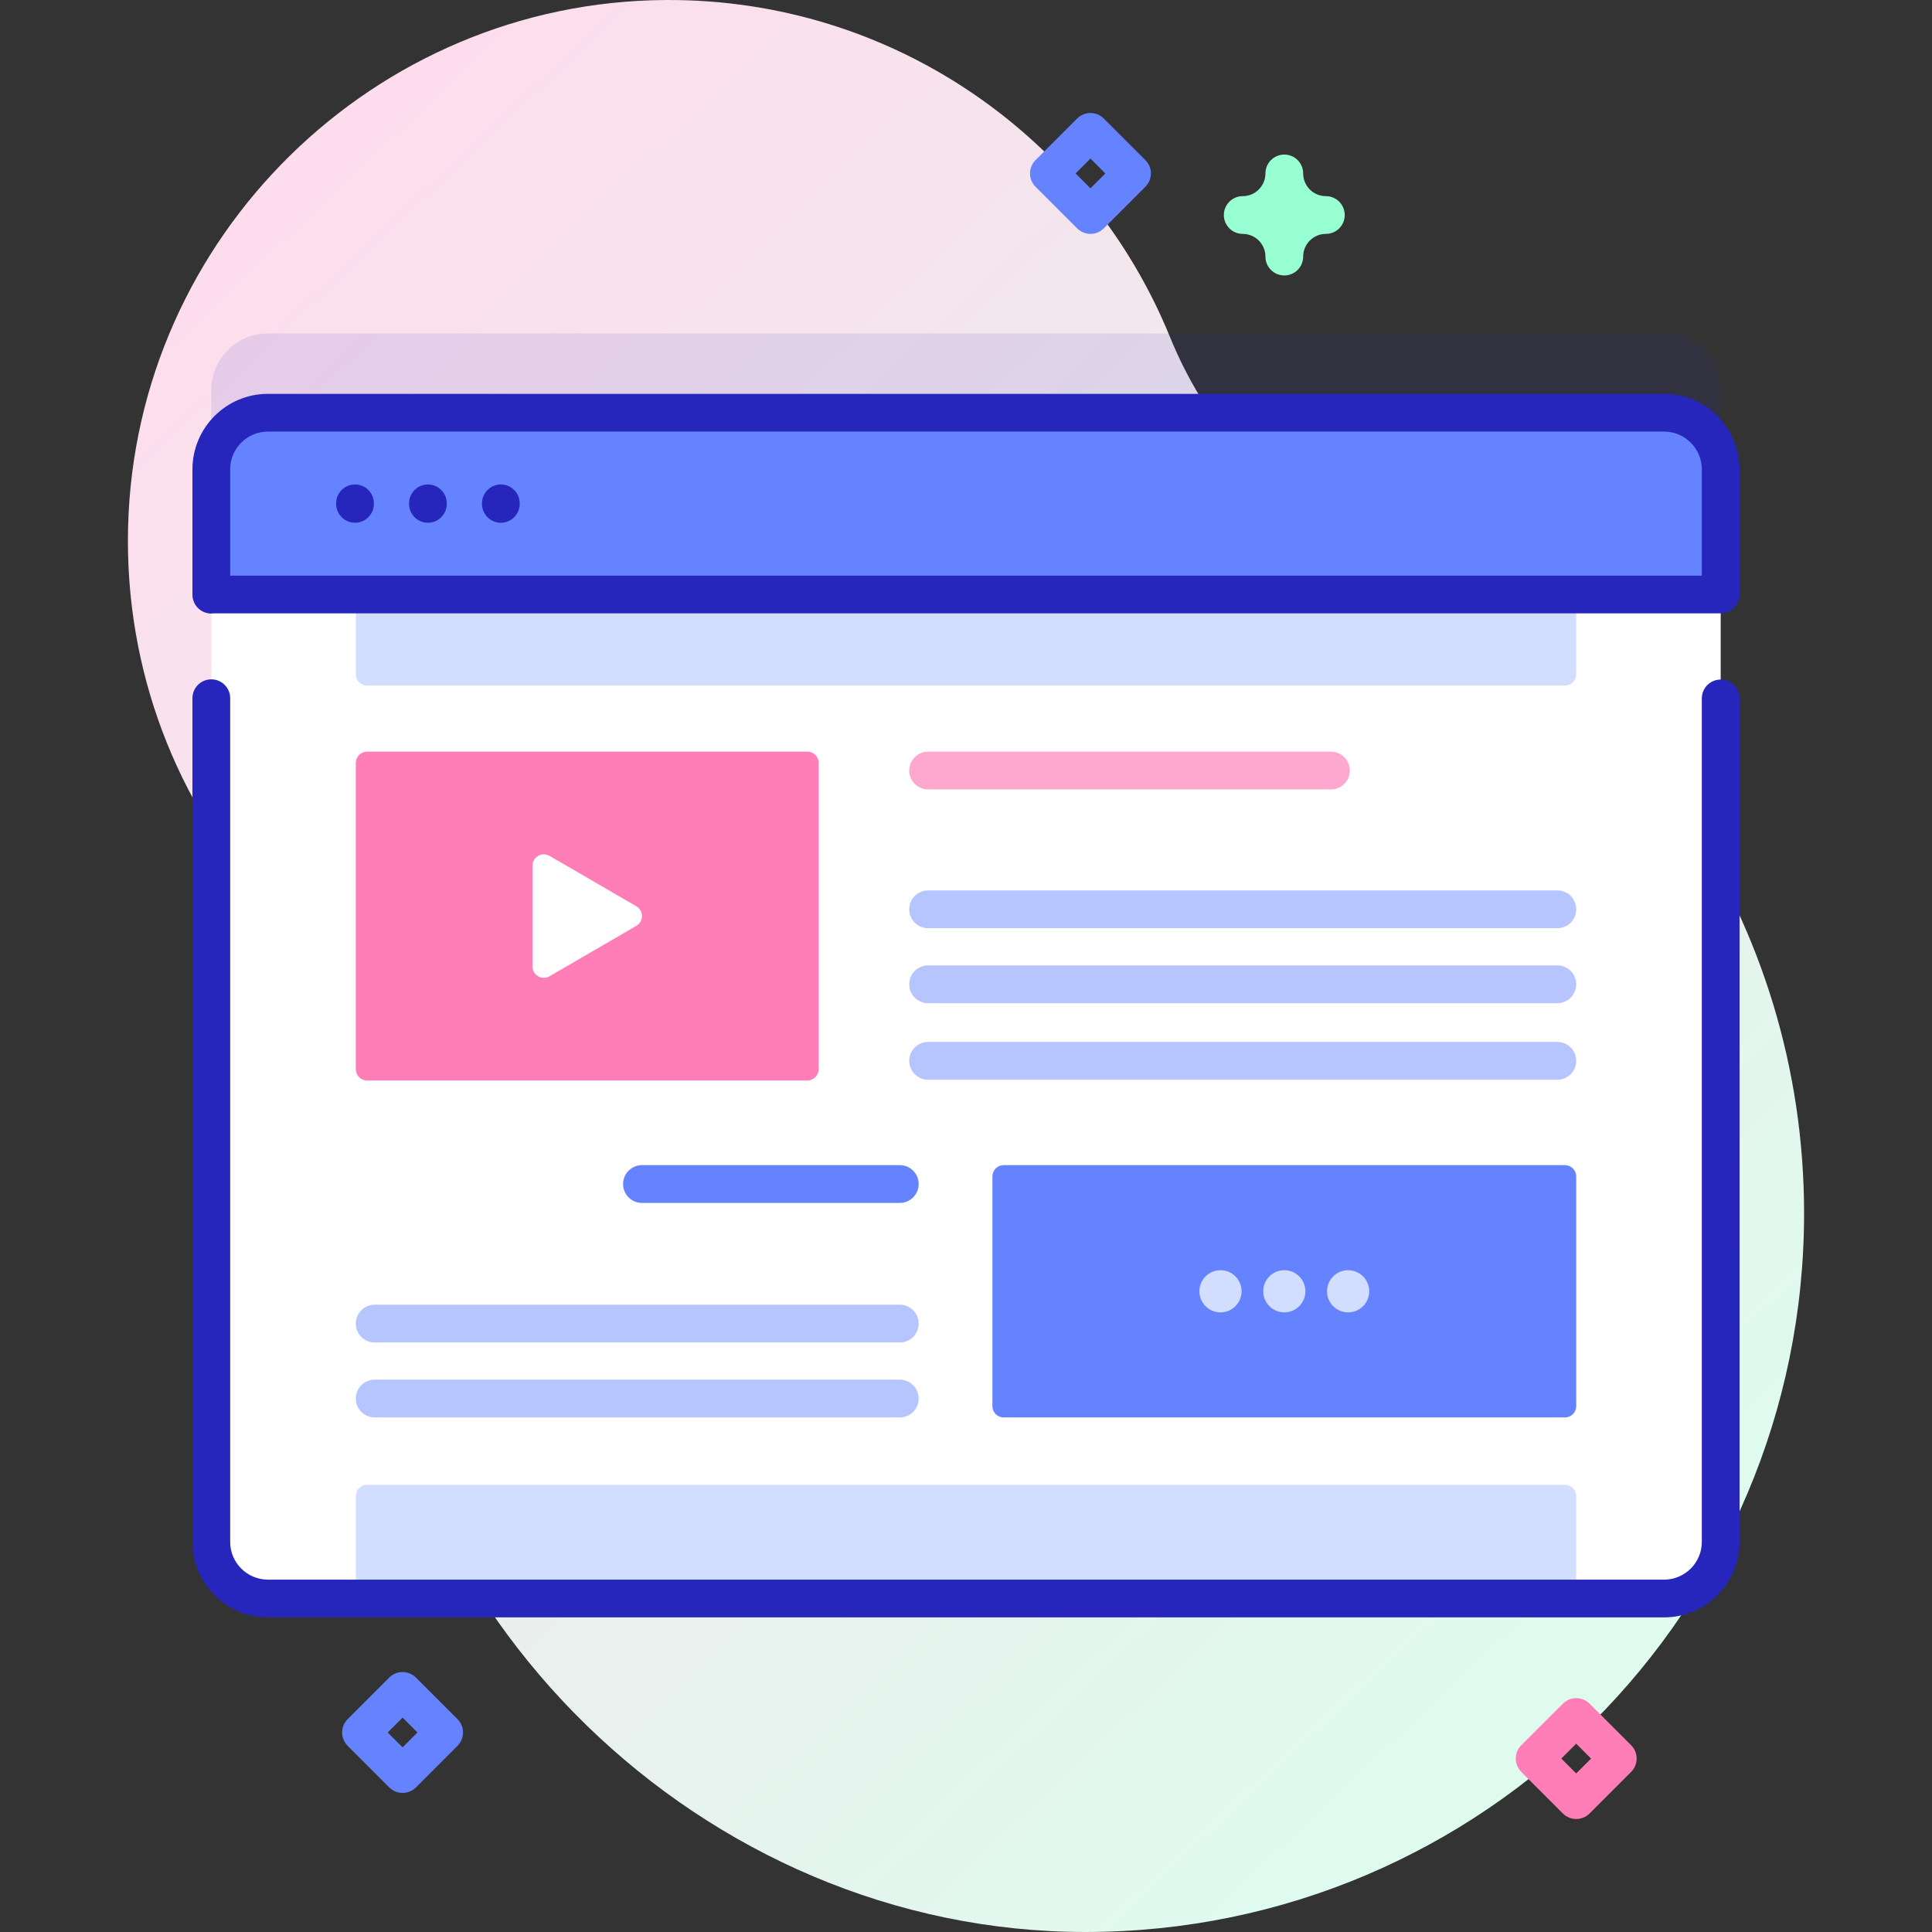 <svg id="Capa_1" enable-background="new 0 0 512 512" height="512" viewBox="0 0 512 512" width="512" xmlns="http://www.w3.org/2000/svg" xmlns:xlink="http://www.w3.org/1999/xlink"><rect x="0" y="0" width="512" height="512" fill="#333333" stroke="none"/><linearGradient id="SVGID_1_" gradientUnits="userSpaceOnUse" x1="28.936" x2="438.263" y1="47.047" y2="480.197"><stop offset="0" stop-color="#ffdbed"/><stop offset="1" stop-color="#dcfdee"/></linearGradient><g><path d="m310.075 89.353c-21.43-52.669-73.271-89.723-133.726-89.35-77.124.475-140.536 62.684-142.407 139.786-.923 38.04 12.978 72.821 36.334 98.983 18.619 20.856 27.963 48.325 27.021 76.268-.125 3.714-.144 7.455-.052 11.22 2.464 101.4 89.087 185.801 190.517 185.74 105.133-.063 190.34-85.31 190.34-190.457 0-77.074-45.784-143.448-111.637-173.423-25.667-11.683-45.762-32.647-56.39-58.767z" fill="url(#SVGID_1_)"/><path d="m456 103.375v284.25c0 8.28-6.72 15-15 15h-370c-8.28 0-15-6.72-15-15v-284.25c0-8.28 6.72-15 15-15h370c8.28 0 15 6.72 15 15z" fill="#2626bc" opacity=".1"/><path d="m456 124.375v284.25c0 8.28-6.72 15-15 15h-370c-8.28 0-15-6.72-15-15v-284.25c0-8.28 6.72-15 15-15h370c8.28 0 15 6.72 15 15z" fill="#fff"/><path d="m417.713 423.624h-323.426v-27.124c0-1.657 1.343-3 3-3h317.425c1.657 0 3 1.343 3 3v27.124z" fill="#d2deff"/><path d="m94.287 157.545h323.425v21.124c0 1.657-1.343 3-3 3h-317.426c-1.657 0-3-1.343-3-3z" fill="#d2deff"/><path d="m456 157.545v-33.171c0-8.284-6.716-15-15-15h-370c-8.284 0-15 6.716-15 15v33.171z" fill="#6583fe"/><g fill="#2626bc"><path d="m94.082 138.532c-2.762 0-5-2.239-5-5v-.145c0-2.761 2.238-5 5-5s5 2.239 5 5v.145c0 2.761-2.238 5-5 5z"/><path d="m113.407 138.532c-2.762 0-5-2.239-5-5v-.145c0-2.761 2.238-5 5-5s5 2.239 5 5v.145c0 2.761-2.238 5-5 5z"/><path d="m132.731 138.532c-2.762 0-5-2.239-5-5v-.145c0-2.761 2.238-5 5-5s5 2.239 5 5v.145c0 2.761-2.238 5-5 5z"/><path d="m441 104.374h-370c-11.028 0-20 8.972-20 20v33.224c0 2.761 2.238 5 5 5 .179 0 .349-.034.523-.053h399.477c2.762 0 5-2.239 5-5v-33.171c0-11.028-8.972-20-20-20zm-370 10h370c5.514 0 10 4.486 10 10v28.171h-390v-28.171c-.001-5.515 4.485-10 10-10z"/><path d="m456 180.085c-2.762 0-5 2.239-5 5v223.535c0 5.514-4.486 10-10 10h-370c-5.514 0-10-4.486-10-10v-223.587c0-2.761-2.238-5-5-5s-5 2.239-5 5v223.588c0 11.028 8.972 20 20 20h370c11.028 0 20-8.972 20-20v-223.536c0-2.761-2.238-5-5-5z"/></g><path d="m213.954 286.344h-116.667c-1.657 0-3-1.343-3-3v-81.149c0-1.657 1.343-3 3-3h116.667c1.657 0 3 1.343 3 3v81.149c0 1.657-1.343 3-3 3z" fill="#ff7eb8"/><path d="m141.122 229.407v26.724c0 2.313 2.507 3.756 4.507 2.594l22.997-13.362c1.99-1.157 1.99-4.031 0-5.188l-22.997-13.362c-2-1.162-4.507.281-4.507 2.594z" fill="#fff"/><path d="m238.45 355.771h-139.154c-2.766 0-5.008-2.242-5.008-5.008s2.242-5.008 5.008-5.008h139.154c2.766 0 5.008 2.242 5.008 5.008s-2.242 5.008-5.008 5.008z" fill="#b7c5ff"/><path d="m238.45 318.787h-68.32c-2.766 0-5.008-2.242-5.008-5.008s2.242-5.008 5.008-5.008h68.32c2.766 0 5.008 2.242 5.008 5.008s-2.242 5.008-5.008 5.008z" fill="#6583fe"/><path d="m238.45 375.637h-139.154c-2.766 0-5.008-2.242-5.008-5.008s2.242-5.008 5.008-5.008h139.154c2.766 0 5.008 2.242 5.008 5.008 0 2.765-2.242 5.008-5.008 5.008z" fill="#b7c5ff"/><path d="m412.704 245.985h-166.742c-2.766 0-5.008-2.242-5.008-5.008s2.242-5.008 5.008-5.008h166.742c2.766 0 5.008 2.242 5.008 5.008.001 2.766-2.241 5.008-5.008 5.008z" fill="#b7c5ff"/><path d="m352.704 209.211h-106.742c-2.766 0-5.008-2.242-5.008-5.008s2.242-5.008 5.008-5.008h106.742c2.766 0 5.008 2.242 5.008 5.008.001 2.765-2.241 5.008-5.008 5.008z" fill="#ffa8cf"/><path d="m412.704 265.851h-166.742c-2.766 0-5.008-2.242-5.008-5.008s2.242-5.008 5.008-5.008h166.742c2.766 0 5.008 2.242 5.008 5.008.001 2.766-2.241 5.008-5.008 5.008z" fill="#b7c5ff"/><path d="m412.704 286.135h-166.742c-2.766 0-5.008-2.242-5.008-5.008s2.242-5.008 5.008-5.008h166.742c2.766 0 5.008 2.242 5.008 5.008.001 2.765-2.241 5.008-5.008 5.008z" fill="#b7c5ff"/><path d="m414.713 375.637h-148.717c-1.657 0-3-1.343-3-3v-60.866c0-1.657 1.343-3 3-3h148.717c1.657 0 3 1.343 3 3v60.866c0 1.657-1.344 3-3 3z" fill="#6583fe"/><g fill="#d2deff"><circle cx="357.264" cy="342.204" r="5.59"/><circle cx="340.354" cy="342.204" r="5.59"/><circle cx="323.444" cy="342.204" r="5.59"/></g><path d="m106.688 475.142c-1.326 0-2.598-.527-3.535-1.464l-11.018-11.018c-1.953-1.953-1.953-5.119 0-7.071l11.018-11.018c.938-.938 2.209-1.464 3.535-1.464s2.598.527 3.535 1.464l11.019 11.018c.938.938 1.465 2.209 1.465 3.536s-.526 2.598-1.465 3.536l-11.019 11.018c-.937.936-2.208 1.463-3.535 1.463zm-3.946-16.018 3.946 3.947 3.947-3.947-3.947-3.947z" fill="#6583fe"/><path d="m288.982 61.982c-1.326 0-2.598-.527-3.535-1.464l-11.018-11.018c-.938-.938-1.465-2.209-1.465-3.536s.527-2.598 1.465-3.536l11.019-11.018c1.951-1.952 5.119-1.952 7.07 0l11.018 11.018c1.953 1.953 1.953 5.119 0 7.071l-11.018 11.018c-.938.938-2.209 1.465-3.536 1.465zm-3.947-16.018 3.947 3.947 3.946-3.947-3.946-3.947z" fill="#6583fe"/><path d="m417.713 482.054c-1.279 0-2.559-.488-3.535-1.464l-11.019-11.018c-.938-.938-1.465-2.209-1.465-3.536s.526-2.598 1.465-3.536l11.019-11.018c.938-.938 2.209-1.464 3.535-1.464s2.598.527 3.535 1.464l11.018 11.018c1.953 1.953 1.953 5.119 0 7.071l-11.018 11.018c-.976.976-2.256 1.465-3.535 1.465zm-3.947-16.018 3.947 3.947 3.946-3.947-3.946-3.947z" fill="#ff7eb8"/><path d="m340.354 73c-2.762 0-5-2.239-5-5 0-3.318-2.7-6.018-6.019-6.018-2.762 0-5-2.239-5-5s2.238-5 5-5c3.318 0 6.019-2.7 6.019-6.018 0-2.761 2.238-5 5-5s5 2.239 5 5c0 3.318 2.699 6.018 6.018 6.018 2.762 0 5 2.239 5 5s-2.238 5-5 5c-3.318 0-6.018 2.7-6.018 6.018 0 2.761-2.238 5-5 5z" fill="#97ffd2"/></g></svg>